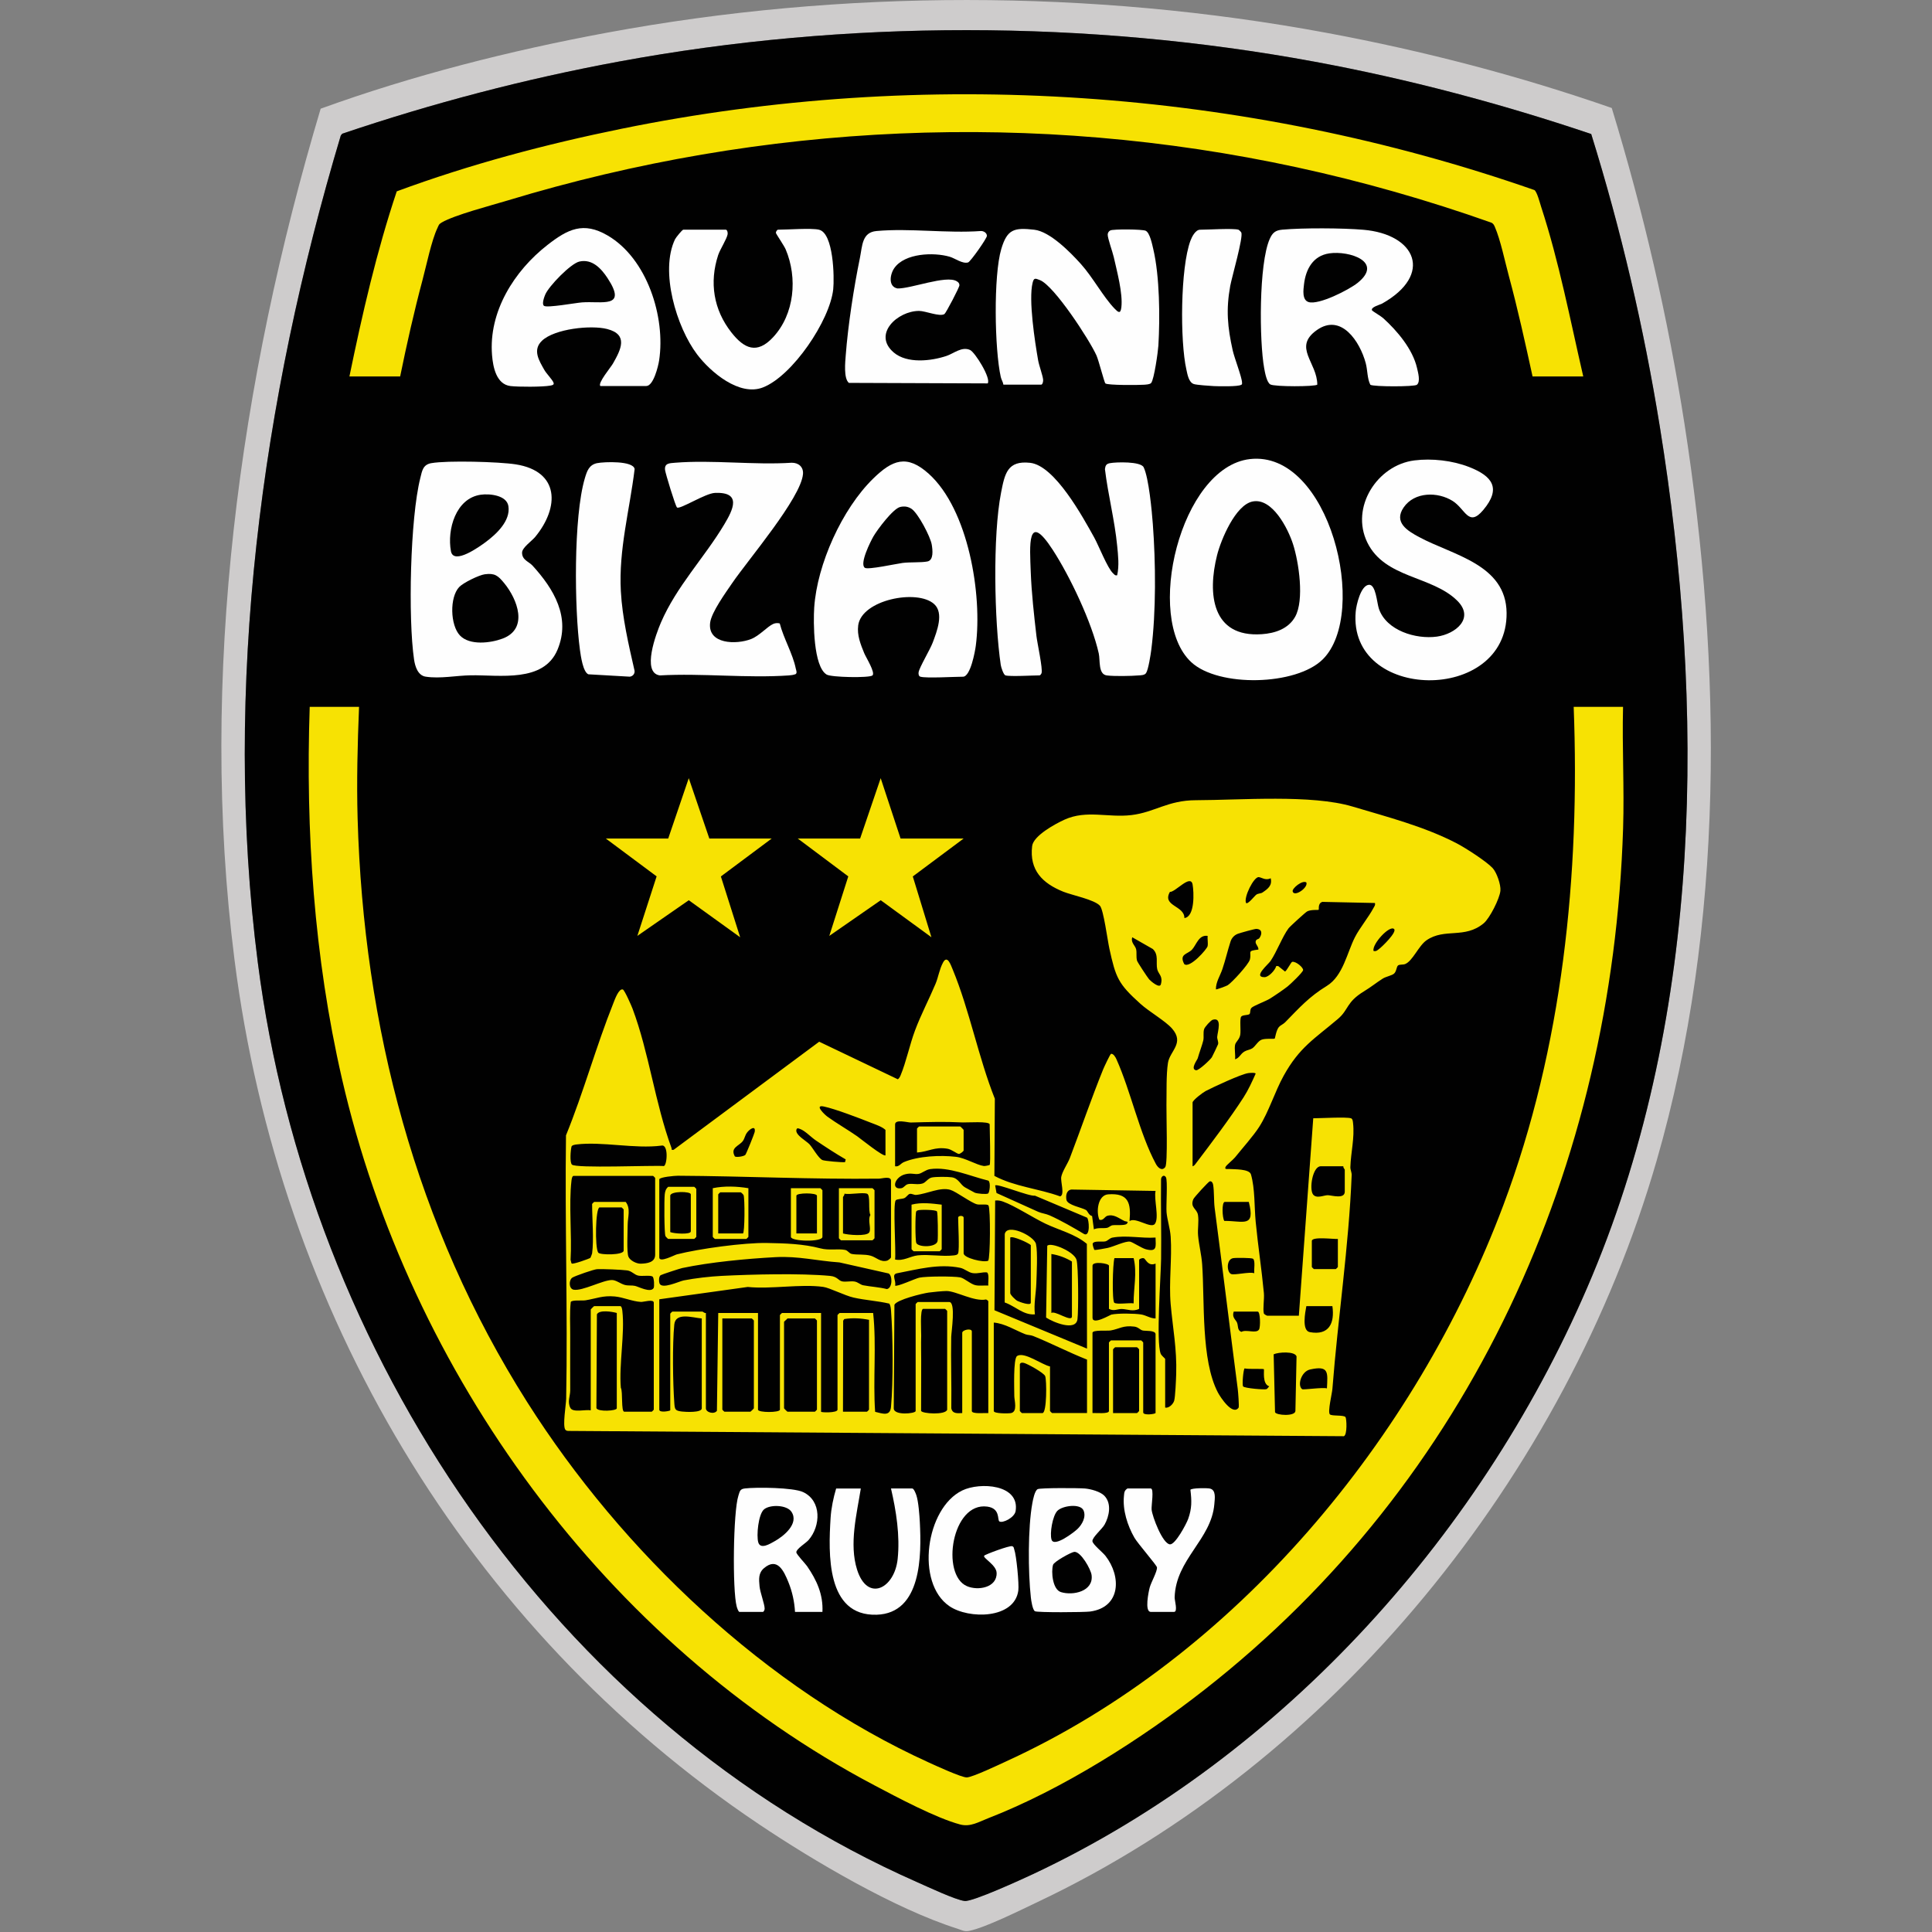 <svg width="256" height="256" viewBox="0 0 256 256" fill="none" xmlns="http://www.w3.org/2000/svg">
<rect x="0" y="0" width="256" height="256" fill="#808080" stroke="none"/>
<path d="M213.566 14.31C217.748 28.002 220.999 42.01 223.205 56.179C228.196 88.221 228.555 122.48 219.51 153.809C207.476 195.489 176.754 233.476 137.377 252.08C135.236 253.091 130.526 255.445 128.417 255.85C127.765 255.976 127.452 255.748 126.865 255.561C118.577 252.931 107.83 246.594 100.562 241.716C61.67 215.617 36.97 173.605 31.072 127.164C26.305 89.639 31.738 50.398 42.49 14.402C54.713 9.973 67.615 6.705 80.424 4.332C111.646 -1.452 144.613 -1.442 175.83 4.361C188.63 6.742 201.29 10.036 213.568 14.31H213.566ZM210.844 17.76C198.882 13.724 186.628 10.475 174.194 8.177C144.116 2.618 112.136 2.589 82.056 8.148C69.605 10.448 57.321 13.665 45.348 17.719L45.156 17.947C34.691 52.919 29.481 91.081 34.16 127.527C40.795 179.224 73.311 228.133 121.568 249.411C122.895 249.995 126.628 251.755 127.825 251.888C128.887 252.007 135.471 248.987 136.892 248.32C170.177 232.691 196.863 202.788 210.97 169.064C225.639 133.99 225.939 93.668 219.937 56.541C217.816 43.421 214.79 30.427 210.844 17.758V17.76Z" fill="#CECCCC"/>
<path d="M210.844 17.76C214.788 30.429 217.816 43.423 219.937 56.543C225.939 93.668 225.639 133.993 210.97 169.067C196.865 202.79 170.177 232.693 136.892 248.322C135.471 248.989 128.89 252.01 127.825 251.891C126.628 251.758 122.895 249.998 121.568 249.413C73.311 228.133 40.795 179.224 34.16 127.527C29.481 91.081 34.691 52.919 45.159 17.947L45.35 17.719C57.324 13.663 69.607 10.448 82.058 8.148C112.138 2.592 144.119 2.618 174.196 8.177C186.63 10.475 198.885 13.724 210.846 17.76H210.844Z" fill="#010101"/>
<path d="M133.227 89.489C132.965 89.409 132.65 88.41 132.606 88.112C131.75 82.279 131.527 71.011 132.645 65.287C133.139 62.759 133.479 60.994 136.497 61.326C139.767 61.687 143.464 68.485 144.975 71.198C145.585 72.296 146.744 75.28 147.481 75.959C147.661 76.124 147.738 76.293 148.032 76.225C148.315 74.931 148.158 73.629 148.032 72.322C147.699 68.912 146.819 65.559 146.41 62.16C146.475 61.675 146.582 61.467 147.069 61.372C147.881 61.217 151.159 61.12 151.542 61.92C152.223 63.338 152.625 67.704 152.754 69.416C153.139 74.511 153.198 81.04 152.55 86.107C152.468 86.749 152.162 88.737 151.859 89.186C151.658 89.484 151.171 89.474 150.856 89.498C149.859 89.583 147.612 89.622 146.662 89.498C145.496 89.348 145.799 87.51 145.59 86.575C144.681 82.495 141.789 76.39 139.498 72.863C136.065 67.571 136.453 72.376 136.579 75.782C136.684 78.572 137.013 81.513 137.336 84.291C137.445 85.229 138.194 88.626 138.012 89.19C137.981 89.29 137.833 89.491 137.767 89.491C136.849 89.491 133.835 89.675 133.227 89.491V89.489Z" fill="#FEFEFE"/>
<path d="M57.156 61.37C59.266 60.994 66.145 61.183 68.352 61.532C74.155 62.453 74.15 67.21 70.921 71.139C70.466 71.695 69.186 72.555 69.178 73.222C69.166 74.211 70.073 74.407 70.562 74.945C73.36 78.01 75.665 81.796 73.874 86.087C72.039 90.482 66.235 89.421 62.373 89.481C60.468 89.51 58.315 89.959 56.398 89.661C55.36 89.498 54.996 88.291 54.863 87.379C54.063 81.925 54.349 68.684 55.69 63.353C55.93 62.395 56.024 61.571 57.156 61.367V61.37ZM63.699 65.554C60.398 66.024 59.217 70.17 59.753 73.04C60.104 74.926 63.61 72.381 64.349 71.833C65.762 70.785 67.678 69.013 67.365 67.059C67.132 65.61 64.863 65.387 63.699 65.554ZM64.245 76.092C63.457 76.201 61.387 77.215 60.849 77.782C59.554 79.144 59.653 82.846 60.946 84.204C62.238 85.561 65.008 85.21 66.591 84.618C70.073 83.316 68.56 79.396 66.8 77.258C66.002 76.288 65.564 75.913 64.245 76.094V76.092Z" fill="#FEFEFE"/>
<path d="M165.612 60.831C176.15 59.607 181.481 81.256 175.261 87.379C171.721 90.865 161.457 91.084 157.855 87.748C151.566 81.93 156.417 61.898 165.612 60.831ZM165.966 66.453C163.697 66.919 161.782 71.522 161.268 73.566C159.985 78.662 160.555 84.492 167.193 84.034C168.953 83.913 170.713 83.326 171.61 81.731C172.853 79.522 172.102 74.485 171.328 72.09C170.672 70.056 168.589 65.915 165.964 66.453H165.966Z" fill="#FEFEFE"/>
<path d="M121.964 89.67C121.728 89.6 121.685 89.316 121.721 89.076C121.821 88.429 123.246 86.073 123.598 85.125C124.136 83.673 125.108 81.244 123.779 80.041C121.537 78.012 114.16 79.474 113.716 82.87C113.544 84.187 114.039 85.389 114.524 86.575C114.73 87.079 116.051 89.183 115.593 89.508C115.11 89.847 110.153 89.755 109.535 89.384C107.765 88.32 107.76 82.39 107.888 80.497C108.274 74.764 111.583 67.438 115.699 63.416C118.247 60.926 120.162 60.17 123.059 62.773C128.337 67.518 130.179 78.832 129.299 85.556C129.2 86.32 128.596 89.668 127.598 89.668C126.468 89.668 122.73 89.893 121.966 89.668L121.964 89.67ZM119.278 67.178C118.337 67.391 116.252 70.177 115.731 71.081C115.355 71.736 113.855 74.713 114.594 75.236C115.008 75.53 118.776 74.698 119.605 74.591C120.577 74.468 121.99 74.562 122.868 74.402C123.745 74.242 123.576 72.88 123.464 72.179C123.297 71.132 121.646 67.986 120.776 67.418C120.303 67.11 119.83 67.052 119.278 67.176V67.178Z" fill="#FEFEFE"/>
<path d="M187.406 61.008C189.731 60.713 192.451 61.021 194.63 61.867C197.755 63.079 198.967 64.701 196.529 67.59C194.577 69.903 194.182 67.445 192.48 66.378C190.502 65.137 187.43 65.149 185.995 67.231C184.618 69.231 186.533 70.354 188.051 71.171C192.526 73.576 199.573 74.781 199.632 81.219C199.745 93.299 178.567 92.982 179.639 81.042C179.716 80.165 180.301 77.602 181.37 77.489C182.32 77.387 182.439 79.886 182.718 80.684C183.716 83.556 187.605 84.737 190.398 84.354C192.861 84.015 195.452 81.918 193.081 79.583C189.714 76.264 183.503 76.657 181.173 71.871C178.909 67.224 182.48 61.634 187.404 61.008H187.406Z" fill="#FEFEFE"/>
<path d="M103.321 82.609C103.811 84.548 105.055 86.645 105.442 88.575C105.488 88.802 105.665 89.166 105.421 89.326C105.132 89.433 104.841 89.476 104.533 89.496C98.999 89.884 93.023 89.181 87.44 89.496C84.97 89.168 86.967 83.913 87.566 82.516C89.639 77.69 93.338 73.891 95.971 69.484C97.135 67.537 98.33 65.159 94.725 65.314C93.45 65.367 90.094 67.535 89.709 67.244C89.501 67.086 88.172 62.715 88.124 62.272C88.024 61.377 88.696 61.377 89.442 61.316C94.4 60.914 99.884 61.639 104.899 61.316C105.818 61.304 106.48 61.881 106.4 62.817C106.126 66.002 99.115 74.189 97.023 77.258C96.187 78.485 94.272 81.118 94.097 82.511C93.741 85.384 97.581 85.442 99.53 84.674C100.633 84.238 101.665 83.033 102.441 82.681C102.718 82.555 103.03 82.526 103.324 82.611L103.321 82.609Z" fill="#FEFEFE"/>
<path d="M132.955 50.97C132.902 50.601 132.693 50.33 132.608 49.954C131.784 46.296 131.624 36.499 132.679 32.979C133.459 30.373 134.364 30.136 137.042 30.439C139.132 30.676 141.84 33.442 143.222 34.979C144.807 36.744 146.184 39.331 147.675 40.88C148.155 41.377 148.478 41.658 148.587 40.713C148.798 38.861 148 35.947 147.581 34.07C147.428 33.384 146.752 31.537 146.776 31.064C146.788 30.839 146.926 30.625 147.127 30.531C147.525 30.342 151.355 30.366 151.806 30.575C152.361 30.829 152.669 32.383 152.817 33.016C153.665 36.611 153.714 42.082 153.491 45.801C153.442 46.594 152.928 50.279 152.533 50.747C152.371 50.938 151.845 50.96 151.585 50.979C150.863 51.033 146.788 51.062 146.473 50.807C146.32 50.686 145.598 47.789 145.285 47.091C144.368 45.05 139.707 37.889 137.811 37.122C137.142 36.853 136.992 36.805 136.824 37.479C136.269 39.724 137.127 45.273 137.556 47.733C137.687 48.485 138.194 49.799 138.223 50.354C138.235 50.565 138.141 50.97 137.954 50.97H132.958H132.955Z" fill="#FEFEFE"/>
<path d="M181.821 41.154C181.872 41.227 183.004 41.908 183.275 42.153C185.13 43.83 187.185 46.255 187.76 48.752C187.893 49.331 188.255 50.579 187.741 50.987C187.396 51.258 182.007 51.256 181.578 50.984C181.149 50.143 181.227 49.089 180.962 48.102C180.204 45.278 177.721 41.459 174.495 43.733C171.268 46.007 174.538 48.012 174.548 50.965C174.279 51.246 168.873 51.261 168.32 50.936C167.855 50.662 167.622 49.404 167.518 48.831C166.851 45.198 166.793 34.943 168.242 31.668C168.613 30.829 169.004 30.514 169.913 30.431C172.657 30.184 177.876 30.211 180.635 30.444C187.636 31.033 189.949 36.386 183.149 40.221C182.882 40.371 181.513 40.715 181.821 41.159V41.154ZM176.145 33.573C173.985 33.886 173.025 35.658 172.788 37.666C172.701 38.395 172.507 39.767 173.411 40.029C174.776 40.427 178.744 38.4 179.881 37.491C183.394 34.681 178.778 33.19 176.145 33.571V33.573Z" fill="#FEFEFE"/>
<path d="M79.547 51.151C79.171 50.769 80.928 48.679 81.212 48.184C82.296 46.291 83.275 44.332 80.466 43.6C78.327 43.042 73.484 43.559 71.818 45.147C70.538 46.366 71.413 47.76 72.133 49.026C72.424 49.537 73.202 50.306 73.35 50.718C73.462 51.03 73.081 51.062 72.87 51.101C71.896 51.28 68.667 51.278 67.644 51.154C65.765 50.928 65.326 48.638 65.198 47.059C64.727 41.278 68.15 35.876 72.56 32.444C75.234 30.361 77.299 29.328 80.509 31.2C85.743 34.25 88.213 42.01 87.336 47.767C87.219 48.524 86.589 51.149 85.632 51.149H79.547V51.151ZM76.771 34.657C75.617 34.921 72.72 37.913 72.247 39.033C72.114 39.35 71.755 40.313 72.092 40.531C72.528 40.815 76.255 40.138 77.098 40.07C79.714 39.864 83.19 40.946 80.499 36.846C79.658 35.566 78.456 34.272 76.771 34.657Z" fill="#FEFEFE"/>
<path d="M108.521 30.439C110.458 30.88 110.567 36.781 110.407 38.32C109.976 42.446 105.004 49.825 101.081 51.341C97.966 52.543 94.153 49.312 92.368 46.958C89.644 43.36 87.413 35.952 89.445 31.707C89.556 31.476 90.395 30.436 90.538 30.436H96.17C96.356 30.436 96.448 30.8 96.415 31.03C96.32 31.646 95.411 33.045 95.164 33.791C93.969 37.425 94.553 41.05 96.912 44.048C98.618 46.221 100.31 46.97 102.432 44.693C105.287 41.632 105.702 36.81 104.104 33.038C103.903 32.562 102.839 31.013 102.815 30.87C102.785 30.684 103.001 30.436 103.072 30.436C104.385 30.436 107.464 30.196 108.521 30.436V30.439Z" fill="#FEFEFE"/>
<path d="M112.48 50.732C111.767 50.153 111.998 47.947 112.065 47.064C112.364 43.125 113.137 38.099 113.935 34.216C114.274 32.565 114.201 30.785 116.143 30.611C120.531 30.213 125.513 30.936 129.966 30.611C130.337 30.596 130.764 30.851 130.771 31.251C130.776 31.583 128.589 34.679 128.284 34.771C127.537 34.996 126.553 34.225 125.833 34.017C123.719 33.401 119.896 33.537 118.504 35.518C117.92 36.349 117.665 37.978 118.919 38.221C120.672 38.276 125.377 36.419 126.766 37.263C126.982 37.394 127.118 37.52 127.13 37.789C127.142 38.058 125.329 41.503 125.144 41.614C124.504 42.005 122.638 41.198 121.782 41.198C118.931 41.198 115.588 44.279 118.419 46.701C120.179 48.206 123.35 47.855 125.421 47.161C126.388 46.836 127.464 45.867 128.55 46.381C129.193 46.684 131.35 50.126 130.875 50.802L112.478 50.734L112.48 50.732Z" fill="#FEFEFE"/>
<path d="M79.135 61.367C80.027 61.185 83.922 61.03 84.092 62.153C83.435 67.571 81.966 72.805 82.264 78.32C82.458 81.869 83.297 85.425 84.082 88.875C84.129 89.292 83.85 89.607 83.447 89.663L77.959 89.348C77.244 89.042 76.953 86.897 76.844 86.102C76.109 80.681 75.976 68.485 77.498 63.362C77.777 62.427 78.044 61.586 79.135 61.365V61.367Z" fill="#FEFEFE"/>
<path d="M164.109 30.439C164.165 30.453 164.441 30.73 164.478 30.807C164.764 31.421 163.227 36.718 163.013 37.881C162.439 41.03 162.65 43.348 163.348 46.463C163.569 47.445 164.584 50.056 164.575 50.703C164.575 50.831 164.616 50.958 164.458 50.989C164.082 51.248 161.472 51.19 160.832 51.159C160.289 51.132 158.577 51.013 158.194 50.89C157.505 50.667 157.345 49.602 157.202 48.972C156.349 45.207 156.4 35.481 157.743 31.886C157.932 31.384 158.4 30.439 159.021 30.439C160.087 30.439 163.36 30.226 164.107 30.439H164.109Z" fill="#FEFEFE"/>
<path d="M146.335 198.201C147.324 199.217 146.989 200.902 146.364 202.015C146.022 202.623 144.703 203.719 144.752 204.218C144.793 204.642 146.104 205.682 146.473 206.15C148.63 208.909 148.495 212.992 144.444 213.537C143.67 213.641 137.445 213.682 137.132 213.496C136.819 213.309 136.638 212.08 136.594 211.673C136.223 208.337 136.192 202.432 136.795 199.161C136.88 198.703 137.103 197.515 137.498 197.319C137.872 197.135 142.987 197.164 143.765 197.234C144.543 197.304 145.794 197.639 146.342 198.201H146.335ZM140.099 200.201C139.472 200.853 139.069 203.2 139.338 204.019C139.68 205.064 142.327 203.025 142.771 202.599C143.392 202 143.944 201.009 143.576 200.143C143.166 199.181 140.776 199.498 140.099 200.201ZM142.339 205.632C141.947 205.665 139.658 206.921 139.532 207.355C139.263 208.276 139.472 210.616 140.575 210.96C142.187 211.464 144.919 210.861 144.642 208.708C144.541 207.925 143.205 205.554 142.339 205.629V205.632Z" fill="#FEFEFE"/>
<path d="M108.977 213.585H105.343C105.268 212.235 104.975 210.897 104.468 209.646C103.867 208.165 103.006 206.303 101.256 207.77C100.468 208.429 100.558 209.256 100.645 210.204C100.72 211.016 101.329 212.57 101.319 213.173C101.316 213.348 101.183 213.588 101.076 213.588H97.988C97.838 213.588 97.663 213.045 97.615 212.87C97.033 210.72 97.147 200.313 97.842 198.182C98.031 197.602 98.039 197.304 98.703 197.227C100.225 197.045 105.118 197.098 106.415 197.709C108.892 198.875 108.752 202.194 107.154 204.046C106.778 204.485 105.515 205.219 105.518 205.685C105.518 205.956 106.696 207.166 106.948 207.532C108.216 209.377 109.091 211.275 108.977 213.588V213.585ZM101.222 200.015C100.482 200.669 100.211 203.481 100.475 204.373C100.773 205.372 102.085 204.528 102.621 204.233C103.847 203.556 105.901 201.888 104.88 200.33C104.259 199.379 101.993 199.331 101.219 200.017L101.222 200.015Z" fill="#FEFEFE"/>
<path d="M114.063 197.232C113.522 200.633 112.495 204.601 113.569 207.993C114.943 212.335 118.533 210.507 118.945 206.567C119.268 203.486 118.754 200.221 118.061 197.232H120.875C121.096 197.232 121.353 197.913 121.425 198.136C121.699 198.962 121.833 200.754 121.881 201.678C122.112 206.053 122.133 213.775 116.16 213.959C109.457 214.165 109.765 205.838 110.058 201.135C110.138 199.847 110.427 198.468 110.793 197.236H114.063V197.232Z" fill="#FEFEFE"/>
<path d="M132.417 201.59C132.133 201.387 132.572 199.869 130.817 199.632C126.126 198.999 124.638 208.635 128.107 210.167C129.583 210.819 132.129 210.371 132.058 208.412C132.019 207.35 130.189 206.441 130.41 206.138C130.533 205.968 133.775 204.766 134.109 204.878C134.371 204.965 134.327 205.142 134.398 205.328C134.681 206.099 135.047 209.93 134.933 210.754C134.419 214.545 128.364 214.567 125.806 212.829C121.275 209.753 122.674 199.842 127.496 197.498C129.845 196.356 135.144 196.669 134.575 200.221C134.434 201.105 132.822 201.881 132.415 201.59H132.417Z" fill="#FEFEFE"/>
<path d="M149.394 197.232H152.482C152.948 197.232 152.543 199.518 152.594 200.029C152.686 200.96 154.048 204.558 155.023 204.635C155.733 204.693 157.2 201.93 157.435 201.275C157.939 199.869 157.913 198.878 157.736 197.404C157.918 197.156 159.901 197.161 160.288 197.236C161.173 197.404 160.965 198.572 160.907 199.297C160.521 204.01 155.782 206.601 155.646 211.675C155.636 212.046 156.095 213.583 155.571 213.583H152.482C151.632 213.583 152.196 210.897 152.342 210.352C152.528 209.651 153.36 208.221 153.304 207.68C153.275 207.404 150.754 204.516 150.318 203.755C149.394 202.141 148.739 200.095 148.928 198.218C148.975 197.762 148.967 197.515 149.394 197.229V197.232Z" fill="#FEFEFE"/>
<path d="M47.576 93.668C47.377 98.572 47.246 103.561 47.387 108.482C48.175 136.015 55.091 162.499 69.845 185.77C82.458 205.665 101.501 223.741 123.079 233.544C123.939 233.935 127.442 235.549 128.112 235.518C128.899 235.479 132.301 233.859 133.258 233.421C163.67 219.532 187.593 190.655 199.212 159.665C207.052 138.756 209.375 115.898 208.521 93.665H215.062C214.928 99.018 215.239 104.402 215.069 109.753C213.656 154.47 194.95 196.25 159.559 223.932C151.292 230.4 140.749 237.118 130.95 240.921C129.675 241.416 128.579 242.114 127.224 241.753C124.034 240.904 118.907 238.17 115.876 236.57C80.293 217.801 54.276 181.971 45.304 142.904C41.61 126.815 40.487 110.155 41.038 93.663H47.578L47.576 93.668Z" fill="#F7E203"/>
<path d="M209.794 49.879H203.072C202.097 45.433 201.12 40.972 199.932 36.577C199.425 34.701 198.815 31.755 198.078 30.073C197.961 29.806 197.867 29.602 197.571 29.488C189.166 26.514 180.553 24.056 171.828 22.167C137.113 14.655 101.171 16.271 67.234 26.572C65.098 27.219 60.235 28.48 58.521 29.486C58.124 29.721 58.143 29.84 57.968 30.204C57.183 31.828 56.485 35.234 55.981 37.12C54.856 41.336 53.898 45.602 53.023 49.879H46.301C48.002 41.619 49.896 33.343 52.572 25.355C62.211 21.789 72.313 19.105 82.415 17.05C122.478 8.892 164.793 11.729 203.324 25.186C203.68 25.454 204.032 26.858 204.206 27.392C206.599 34.72 208.058 42.376 209.789 49.879H209.794Z" fill="#F7E203"/>
<path d="M102.255 111.11L95.52 116.133L98.075 124.192L91.268 119.285L84.453 124.01L87.006 116.124L80.274 111.11H88.541L91.265 103.113L93.99 111.11H102.255Z" fill="#F7E203"/>
<path d="M119.331 111.11H127.687L120.95 116.133L123.418 124.189L116.701 119.285L109.886 124.01L112.402 116.126L105.707 111.11H113.971L116.696 103.113L119.331 111.11Z" fill="#F7E203"/>
<path d="M179.004 148.175C179.241 148.247 179.261 148.589 179.285 148.802C179.515 150.764 178.987 152.718 178.931 154.645C178.921 155.006 179.118 155.343 179.103 155.709C178.725 165.2 177.28 174.611 176.548 184.058C176.499 184.669 175.908 187.05 176.208 187.404C176.434 187.668 178.07 187.464 178.288 187.775C178.434 187.983 178.541 190.121 178.07 190.305L75.28 189.605C75.137 189.593 74.994 189.561 74.904 189.435C74.528 188.897 75.006 186.121 75.021 185.336C75.234 173.787 74.839 162.053 74.996 150.441C77.336 144.705 78.984 138.645 81.275 132.919C81.452 132.475 81.99 130.943 82.531 131.113C82.756 131.183 83.67 133.265 83.813 133.646C86.002 139.491 86.793 146.167 88.975 152.107C89.047 152.303 88.885 152.415 89.263 152.354L108.548 138.032L118.967 143.011C119.164 142.873 119.253 142.676 119.343 142.463C120.078 140.691 120.538 138.429 121.241 136.55C122.029 134.439 123.093 132.434 123.961 130.368C124.342 129.464 124.458 128.473 124.953 127.547C125.52 126.485 125.976 127.828 126.238 128.461C128.461 133.828 129.651 140.141 131.821 145.588L131.762 155.811C134.461 157.251 137.605 157.481 140.473 158.528C141.122 158.337 140.509 156.56 140.621 155.949C140.756 155.207 141.476 154.189 141.76 153.447C143.248 149.544 144.613 145.544 146.175 141.692C146.291 141.404 147.103 139.67 147.215 139.641C147.518 139.568 147.84 140.119 147.939 140.366C149.84 144.611 150.992 150.196 153.159 154.225C153.418 154.708 153.959 155.234 154.402 154.645C154.759 154.172 154.536 147.661 154.56 146.448C154.594 144.812 154.514 142.412 154.761 140.834C155.008 139.256 157.001 138.216 155.295 136.281C154.398 135.265 152.296 134.075 151.115 133.011C148.15 130.344 147.847 129.554 146.996 125.685C146.761 124.616 146.228 120.565 145.753 120.024C145.033 119.205 142.036 118.618 140.897 118.158C138.121 117.038 136.383 115.299 136.764 112.109C136.928 110.732 139.847 109.152 141.069 108.601C143.988 107.287 146.819 108.373 149.918 108.002C153.016 107.632 154.722 106.041 158.468 106.032C164.451 106.017 173.775 105.244 179.239 106.878C183.838 108.252 188.773 109.525 193.062 111.767C194.194 112.359 196.972 114.143 197.789 115.033C198.327 115.619 198.887 117.236 198.812 118.027C198.713 119.074 197.394 121.68 196.592 122.347C194.061 124.446 191.433 122.931 189.025 124.589C187.971 125.316 187.181 127.353 186.184 127.743C185.908 127.852 185.484 127.77 185.265 127.915C185.028 128.073 185.062 128.703 184.722 129.006C184.427 129.27 183.653 129.394 183.212 129.675C182.352 130.223 181.719 130.754 180.722 131.365C178.361 132.805 178.737 133.777 177.285 135.011C174.16 137.668 172.199 138.742 170.095 142.536C168.921 144.652 168.141 147.287 166.863 149.295C166.095 150.502 164.611 152.155 163.653 153.353C163.384 153.687 162.49 154.385 162.388 154.63C162.233 155.001 162.64 154.887 162.839 154.899C163.518 154.948 165.539 154.863 165.758 155.612C166.301 157.491 166.196 159.913 166.385 161.893C166.688 165.045 167.178 168.218 167.472 171.345C167.544 172.121 167.314 173.399 167.467 174.036C167.493 174.145 167.867 174.342 167.927 174.342H172.104L174.012 148.177C174.994 148.177 178.368 147.978 179.008 148.177L179.004 148.175ZM168.376 116.378C167.675 116.703 167.207 116.272 166.8 116.223C166.141 116.145 164.761 118.931 165.108 119.646C165.331 119.898 166.257 118.693 166.463 118.55C166.722 118.368 167.074 118.402 167.273 118.269C168.002 117.779 168.599 117.341 168.376 116.376V116.378ZM156.936 121.648C158.352 121.479 158.206 118.189 158.024 117.198C157.762 115.777 155.741 118.233 155.018 118.184C153.944 120.087 156.958 119.973 156.938 121.648H156.936ZM173.098 116.926C172.565 116.577 171.2 117.714 171.282 118.104C171.459 118.933 173.384 117.615 173.098 116.926ZM182.182 119.651L175.224 119.503C174.587 119.692 174.8 120.475 174.727 120.55C174.674 120.606 173.736 120.497 173.212 120.764C172.984 120.88 170.936 122.747 170.737 123.011C169.935 124.082 169.159 126.158 168.349 127.345C168.041 127.796 165.985 129.493 167.559 129.479C168.116 129.474 168.965 128.555 169.105 128.01H169.37L170.276 128.735C170.541 128.575 171.069 127.484 171.222 127.452C171.712 127.345 172.747 128.235 172.664 128.562C172.582 128.89 170.994 130.405 170.623 130.701C170.085 131.13 168.858 131.964 168.255 132.337C167.76 132.645 166.058 133.285 165.828 133.544C165.576 133.828 165.736 134.25 165.544 134.385C165.321 134.543 164.638 134.463 164.458 134.718C164.242 135.021 164.444 136.545 164.335 137.137C164.218 137.772 163.733 138.039 163.653 138.456C163.547 139.016 163.719 139.767 163.653 140.361C164.245 140.192 164.337 139.661 164.895 139.331C165.241 139.125 165.624 139.108 165.93 138.912C166.325 138.659 166.674 137.964 167.152 137.772C167.673 137.561 168.807 137.702 168.904 137.617C168.965 137.564 169.091 136.524 169.462 136.085C169.656 135.857 170.041 135.712 170.288 135.459C172.245 133.457 173.457 132.085 175.818 130.633C177.964 129.312 178.495 126.218 179.539 124.179C180.175 122.938 181.343 121.542 182.007 120.288C182.121 120.073 182.262 119.944 182.184 119.651H182.182ZM166.865 124.32C167.258 123.767 167.28 123.115 166.47 123.084C166.255 123.074 164.308 123.622 164.015 123.733C163.542 123.913 163.202 124.288 163.05 124.766C162.664 125.959 162.376 127.222 161.973 128.412C161.675 129.297 161.093 130.141 161.115 131.093C161.171 131.154 162.514 130.647 162.664 130.555C163.229 130.211 165.457 127.779 165.615 127.147C165.876 126.087 165.156 126.017 166.744 125.823C166.79 125.459 166.366 125.137 166.376 124.817C166.388 124.424 166.768 124.458 166.868 124.318L166.865 124.32ZM184.725 123.103C184.15 122.533 181.762 125.108 182.002 126.007C182.368 126.087 182.487 125.927 182.737 125.743C183.115 125.464 185.139 123.51 184.725 123.101V123.103ZM160.019 124.01C158.827 123.83 158.526 125.219 157.939 125.838C157.353 126.456 156.204 126.393 156.919 127.748C157.646 128.371 159.944 125.748 160.015 125.37C160.092 124.955 159.978 124.444 160.017 124.01H160.019ZM152.267 129.77C152.475 130.002 153.651 131.021 153.818 130.434C154.136 129.319 153.488 129.086 153.338 128.424C153.139 127.552 153.571 126.504 152.747 125.745L150.032 124.194C149.794 124.892 150.429 125.287 150.541 125.775C150.652 126.262 150.521 126.752 150.662 127.29C150.715 127.496 152.078 129.559 152.269 129.772L152.267 129.77ZM160.693 135.122C160.434 135.195 159.644 136.073 159.556 136.354C159.396 136.865 159.549 137.379 159.44 137.872C159.331 138.364 158.899 139.522 158.705 140.225C158.645 140.446 157.69 141.656 158.482 141.816C158.819 141.884 160.381 140.412 160.575 140.095C160.652 139.966 161.375 138.463 161.399 138.371C161.488 138.036 161.258 137.712 161.287 137.372C161.345 136.691 161.99 134.752 160.693 135.122ZM158.022 146.085V154.533C158.213 154.509 158.354 154.303 158.463 154.158C160.456 151.532 163.028 148.128 164.783 145.399C165.413 144.417 165.903 143.336 166.378 142.272C166.378 142.097 165.571 142.167 165.392 142.194C164.417 142.339 160.812 144.024 159.767 144.562C159.394 144.754 158.078 145.748 158.019 146.085H158.022ZM117.331 153.081V149.719C116.861 149.278 116.027 149.016 115.382 148.761C113.83 148.15 110.693 146.943 109.168 146.618C107.816 146.33 109.314 147.731 109.639 147.966C110.832 148.829 112.371 149.716 113.583 150.562C113.966 150.832 117.093 153.35 117.333 153.081H117.331ZM131.137 154.354C131.285 154.131 131.137 149.738 131.137 148.994C131.137 148.536 128.112 148.754 127.588 148.73C125.064 148.606 123.181 148.674 120.693 148.739C120.284 148.749 118.604 148.252 118.604 148.994V154.536C119.137 154.638 119.326 154.167 119.775 153.981C121.695 153.178 124.611 153.042 126.669 153.285C127.91 153.43 129.382 154.366 130.366 154.504C130.519 154.526 131.118 154.39 131.139 154.356L131.137 154.354ZM98.756 153.033C98.875 152.921 99.956 150.23 99.998 150C100.17 149.042 99.338 149.598 98.982 150.08C98.71 150.448 98.674 150.848 98.441 151.176C97.949 151.864 96.713 152.041 97.374 153.236C97.595 153.377 98.538 153.236 98.754 153.033H98.756ZM112.063 153.629C110.72 152.856 109.404 151.988 108.116 151.122C107.476 150.693 106.664 149.818 106.007 149.593C105.804 149.522 105.593 149.394 105.522 149.721C105.377 150.398 106.863 151.195 107.256 151.619C107.699 152.099 108.451 153.479 108.977 153.714C109.263 153.84 111.583 154.041 111.971 153.99L112.061 153.629H112.063ZM75.777 154.308C76.23 154.841 86.492 154.39 87.969 154.509C88.405 154.366 88.606 151.564 87.639 151.801C84.121 152.257 79.765 151.227 76.381 151.648C76.209 151.67 75.777 151.728 75.726 151.937C75.612 152.412 75.472 153.954 75.775 154.308H75.777ZM178.005 154.536H175.008C173.913 154.536 173.45 157.593 173.993 158.279C174.458 158.868 175.425 158.366 175.937 158.371C176.448 158.376 178.189 158.938 178.189 157.898V154.992C178.189 154.931 177.949 154.715 178.007 154.538L178.005 154.536ZM130.931 158.143C131.113 158.029 131.312 156.672 130.96 156.439C128.56 155.859 125.731 154.558 123.251 154.914C122.623 155.004 122.175 155.474 121.704 155.549C121.166 155.636 120.747 155.389 119.937 155.598C118.528 155.959 118.036 157.673 119.416 157.447C119.806 157.384 119.925 156.979 120.335 156.899C120.926 156.785 121.61 157.021 122.25 156.817C122.681 156.679 122.948 156.143 123.457 156.027C123.966 155.91 125.612 155.918 126.133 156C127.028 156.143 127.268 157.004 127.881 157.338C128.09 157.452 129.108 158.017 129.181 158.044C129.498 158.167 130.715 158.279 130.931 158.143ZM78.458 166.073C78.703 164.301 78.458 161.442 78.458 159.532C78.458 159.513 78.71 159.261 78.73 159.261H82.907C83.602 160.126 83.173 161.331 83.171 162.252C83.168 163.173 83.021 165.922 83.273 166.526C83.484 167.03 84.339 167.457 84.894 167.445C85.758 167.425 86.812 167.278 86.812 166.257V156.082C86.812 156.063 86.56 155.811 86.541 155.811H76.005C75.806 155.811 75.746 156.255 75.724 156.439C75.353 159.6 75.794 163.692 75.602 166.945C75.661 167.064 75.685 167.379 75.753 167.425C75.944 167.556 78.126 166.771 78.233 166.669C78.254 166.647 78.453 166.138 78.461 166.08L78.458 166.073ZM87.36 156.262V166.618C87.36 167.372 89.382 166.288 89.68 166.213C92.645 165.459 98.604 164.645 101.629 164.701C104.075 164.747 106.432 164.812 108.722 165.418C109.835 165.714 111.033 165.435 111.973 165.619C112.378 165.699 112.487 166.085 112.885 166.16C113.61 166.296 114.56 166.16 115.379 166.39C116.126 166.601 116.684 167.302 117.568 167.035C117.702 166.994 118.063 166.686 118.063 166.616V156.441C118.063 155.792 116.819 156.175 116.526 156.177C107.668 156.288 98.679 155.838 89.818 155.792C89.389 155.792 87.457 155.964 87.362 156.259L87.36 156.262ZM154.39 186.514C154.892 186.621 155.447 186.048 155.581 185.615C155.733 185.118 155.83 182.783 155.852 182.07C155.956 178.727 155.396 175.976 155.118 172.793C154.87 169.942 155.309 166.764 155.122 163.884C155.052 162.798 154.655 161.619 154.572 160.618C154.502 159.77 154.744 156.385 154.485 155.981C154.225 155.576 153.857 155.903 153.845 156.259C153.799 159.772 153.901 163.29 153.852 166.805C153.821 169.096 153.166 177.813 153.801 179.379C153.901 179.627 154.39 180.017 154.39 180.061V186.512V186.514ZM160.296 156.533C160.138 156.57 158.23 158.635 158.121 158.902C157.661 160.029 158.601 160.138 158.739 160.994C158.878 161.85 158.674 162.844 158.752 163.707C158.865 164.97 159.202 166.257 159.292 167.527C159.641 172.434 159.122 180.216 161.379 184.516C161.704 185.137 163.336 187.627 164.121 186.524C164.213 186.393 164.056 184.424 164.01 184.068C162.977 176.131 161.995 168.034 160.948 160.058C160.827 159.13 160.897 157.872 160.747 156.989C160.705 156.749 160.57 156.475 160.296 156.536V156.533ZM131.864 157.079L132.044 158.08L137.554 160.565C138.019 160.776 138.567 160.817 139.074 161.042C140.657 161.75 142.184 162.645 143.675 163.53C144.499 163.879 144.31 161.571 144.039 161.345L137.142 158.434C136.356 158.555 132.155 156.79 131.867 157.079H131.864ZM126.96 166.073C127.149 165.462 126.96 162.286 126.96 161.348C126.96 161.035 127.687 161.035 127.687 161.348V166.073C127.687 166.691 130.349 167.341 130.938 167.052C131.222 166.81 131.263 160.133 130.977 159.728C130.812 159.496 129.84 159.68 129.455 159.578C128.645 159.367 126.698 157.888 125.922 157.661C124.565 157.263 122.873 158.189 121.399 158.332C121.113 158.359 120.81 158.133 120.545 158.196C120.315 158.25 120.102 158.64 119.828 158.759C119.491 158.904 118.841 158.844 118.681 159.064C118.303 159.588 118.739 165.779 118.601 166.89C119.704 167.139 120.604 166.453 121.598 166.342C123.076 166.179 124.87 166.524 126.33 166.352C126.543 166.327 126.882 166.305 126.955 166.07L126.96 166.073ZM153.12 157.804L141.959 157.619C141.302 157.719 141.205 158.424 141.309 158.984C141.442 159.695 143.367 160.002 143.91 160.337C144.116 160.463 144.267 161.045 144.708 161.13L144.945 162.892C145.51 162.64 146.124 162.793 146.662 162.701C146.938 162.655 147.13 162.402 147.406 162.354C147.808 162.284 149.055 162.424 149.304 162.162C149.636 161.811 149.159 161.864 149.028 161.804C148.267 161.455 147.602 160.829 146.705 161.11C146.373 161.215 146.187 161.784 145.673 161.619C145.217 160.567 145.467 158.354 146.844 158.255C149.53 158.061 149.888 159.392 149.668 161.801C150.461 161.21 152.516 162.868 153.03 162.167C153.634 161.343 152.865 158.878 153.12 157.804ZM144.034 178.698L144.015 164.819C142.434 163.491 140.347 163.013 138.521 162.141C136.89 161.36 134.424 159.753 132.907 159.217C132.553 159.091 132.242 159.033 131.864 159.076L131.772 173.615L144.034 178.698ZM165.472 159.258H162.293C161.864 159.258 161.954 161.399 162.228 161.777C164.747 161.758 166.364 162.742 165.472 159.258ZM79.457 159.985C78.899 159.985 78.805 165.367 79.273 165.985C79.518 166.31 82.638 166.332 82.638 165.709V160.259C82.638 160.24 82.385 159.988 82.366 159.988H79.459L79.457 159.985ZM153.118 163.983C151.227 164.112 149.268 163.639 147.401 163.99C147.023 164.061 146.802 164.412 146.451 164.492C146.019 164.589 144.885 164.354 144.781 164.817C144.761 164.904 144.945 165.619 145.045 165.629C145.244 165.646 146.463 165.421 146.766 165.358C147.576 165.185 149.118 164.419 149.745 164.526C150.068 164.582 151.295 165.394 151.835 165.535C153.328 165.92 153.154 165.215 153.115 163.983H153.118ZM177.278 164.165C176.715 164.213 173.825 163.813 173.825 164.436V167.888C173.825 167.908 174.078 168.16 174.097 168.16H177.004C177.023 168.16 177.275 167.908 177.275 167.888V164.165H177.278ZM102.761 166.579C98.945 166.783 94.078 167.241 90.398 168.022C90.092 168.087 87.656 168.882 87.534 168.972C87.287 169.156 87.29 169.767 87.382 170.041C87.67 170.899 89.988 169.782 90.584 169.663C92.068 169.367 94.102 169.137 95.615 169.062C99.641 168.858 106.058 168.696 109.981 169.062C110.992 169.156 111.072 169.692 111.61 169.794C112.104 169.886 112.705 169.726 113.229 169.808C113.682 169.879 113.993 170.228 114.371 170.303C115.362 170.497 116.504 170.55 117.518 170.81C118.272 170.679 118.272 169.018 117.748 168.742L111.222 167.275C108.238 167.074 105.806 166.417 102.759 166.579H102.761ZM150.211 166.708H147.668C147.433 167.474 147.333 172.398 147.656 172.625C148.029 172.885 149.648 172.601 150.211 172.705C150.194 170.715 150.693 168.672 150.211 166.708ZM153.118 167.435C152.104 167.847 151.828 166.81 151.556 166.725C151.326 166.652 150.938 166.822 150.938 166.979V173.43C150.119 173.84 149.377 173.469 148.65 173.447C148.104 173.43 147.581 173.789 146.943 173.43V167.707C146.943 167.411 144.764 167.072 144.764 167.707V174.611C144.764 175.622 147.108 174.225 147.253 174.194C148.128 173.998 150.296 174.034 151.198 174.172C151.855 174.272 152.436 174.708 153.12 174.703V167.435H153.118ZM166.199 168.708C166.131 168.259 166.371 167.028 166.027 166.788C165.842 166.659 163.726 166.65 163.387 166.713C162.48 166.882 162.541 168.524 163.11 168.805C163.527 169.011 165.535 168.482 166.199 168.708ZM130.958 170.342C130.899 169.918 131.12 168.848 130.783 168.599C130.126 168.536 129.583 168.8 128.878 168.693C128.298 168.604 127.828 168.114 127.222 167.99C124.393 167.411 121.612 168.189 118.882 168.71C118.056 168.868 118.778 169.69 118.604 170.342C118.822 170.565 121.27 169.408 121.825 169.295C122.739 169.105 126.349 169.096 127.224 169.258C127.777 169.36 128.623 170.167 129.27 170.298C129.823 170.41 130.4 170.31 130.955 170.339L130.958 170.342ZM86.606 170.679C86.722 170.492 86.684 169.304 86.463 169.149C86.172 168.945 85.096 169.132 84.587 169.028C84.046 168.919 83.724 168.419 83.101 168.335C82.373 168.235 79.867 168.136 79.12 168.172C78.691 168.192 76.238 169.052 75.855 169.282C75.36 169.581 75.343 170.768 76.01 170.892C77.161 171.105 79.901 169.6 81.096 169.61C81.644 169.615 82.233 170.119 82.807 170.264C83.263 170.381 83.709 170.291 84.138 170.385C84.599 170.487 86.189 171.348 86.606 170.681V170.679ZM87.36 172.16V186.785C87.36 187.253 88.812 186.953 88.812 186.875V174.065C88.812 174.046 89.064 173.794 89.084 173.794H93.081C93.142 173.794 93.358 174.034 93.534 173.976V186.604C93.534 187.159 94.633 187.455 94.996 186.936L95.171 173.976H100.439V186.785C100.439 187.198 103.345 187.198 103.345 186.785V174.25C103.345 174.23 103.598 173.978 103.617 173.978H108.795V187.059C108.795 187.176 110.975 187.236 110.975 186.788V174.252C110.975 174.233 111.227 173.981 111.246 173.981H115.697C116.162 178.293 115.661 182.739 115.959 187.074C116.982 187.319 117.939 187.702 118.061 186.429C118.371 183.144 118.318 177.03 118.068 173.702C118.044 173.367 118.017 173.035 117.847 172.739C116.298 172.373 114.657 172.288 113.11 171.937C111.92 171.668 109.937 170.64 109.076 170.519C106.095 170.107 102.167 170.844 99.079 170.528L87.36 172.162V172.16ZM130.955 187.239V172.432C130.955 172.366 130.756 172.218 130.655 172.187C129.081 172.504 126.696 171.072 125.418 171.067C124.921 171.067 123.598 171.198 123.074 171.27C122.247 171.384 118.819 172.213 118.516 172.89L118.427 186.599C118.4 187.607 121.328 187.314 121.328 186.967V172.795C121.328 172.776 121.581 172.524 121.6 172.524H125.777C126.676 172.524 126.056 176.475 126.041 177.149C125.978 180.296 126.099 183.452 126.053 186.599C126.194 187.355 126.88 187.268 127.501 187.239V176.611C127.501 176.199 128.773 175.949 128.773 176.429V186.967C128.773 187.399 130.565 187.205 130.953 187.239H130.955ZM78.276 186.875V173.52C78.276 173.488 78.698 173.067 78.73 173.067H82.182C82.381 173.067 82.441 173.51 82.463 173.695C82.814 176.686 82 180.785 82.264 183.886C82.553 184.407 82.272 187.059 82.725 187.059H86.359C86.378 187.059 86.63 186.807 86.63 186.788V172.616C86.63 172.097 85.268 172.531 84.933 172.512C83.748 172.441 82.618 171.896 81.462 171.789C79.847 171.641 79.021 172.065 77.593 172.296C77.096 172.376 75.838 172.216 75.629 172.512C75.464 173.993 75.571 175.496 75.556 176.982C75.537 179.372 75.564 181.825 75.556 184.25C75.556 184.992 75.151 185.755 75.585 186.567C75.925 187.205 77.612 186.737 78.274 186.875H78.276ZM176.55 173.067H173.098C172.941 173.905 172.47 176.31 173.556 176.514C176.09 176.989 176.875 175.336 176.548 173.067H176.55ZM125.505 186.785V173.704C125.505 173.685 125.253 173.433 125.234 173.433H122.327C121.876 173.433 122.078 176.461 122.063 176.984C122.029 178.158 122.061 179.101 122.063 180.24C122.07 182.473 122.048 184.708 122.048 186.941C122.138 187.324 125.299 187.532 125.508 186.788L125.505 186.785ZM81.728 173.976C81.113 173.799 79.404 173.52 79.093 174.158L79.028 186.579C79.202 187.103 81.728 186.958 81.728 186.604V173.976ZM163.472 173.794C163.2 174.584 163.762 174.868 163.915 175.258C164.092 175.704 163.932 176.281 164.49 176.48C165.13 176.107 166.468 176.766 166.834 176.16C167.028 175.835 167.013 173.796 166.65 173.796H163.472V173.794ZM92.989 174.703C91.738 174.594 89.51 173.842 89.346 175.51C89.086 178.145 89.154 183.195 89.348 185.886C89.413 186.781 89.459 186.928 90.373 187.038C90.829 187.091 92.989 187.217 92.989 186.606V174.705V174.703ZM95.714 174.703V186.785C95.714 186.805 95.966 187.057 95.985 187.057H99.438C99.469 187.057 99.891 186.635 99.891 186.604V174.975C99.891 174.955 99.639 174.703 99.619 174.703H95.714ZM104.344 174.703C104.264 174.824 103.891 175.098 103.891 175.156V186.604C103.891 186.635 104.313 187.057 104.344 187.057H107.978C107.998 187.057 108.25 186.805 108.25 186.785V174.975C108.25 174.955 107.998 174.703 107.978 174.703H104.344ZM115.152 174.885C114.08 174.669 112.948 174.606 111.869 174.783L111.724 175.001L111.699 187.059H114.878C114.897 187.059 115.149 186.807 115.149 186.788V174.887L115.152 174.885ZM144.034 180.153C141.622 179.205 139.299 177.99 136.897 177.025C136.548 176.885 136.17 176.914 135.859 176.793C134.526 176.272 133.152 175.367 131.682 175.248V186.967C131.682 187.326 133.622 187.307 133.956 187.241C134.875 187.062 134.4 185.568 134.4 184.975C134.4 184.116 134.245 180.051 134.761 179.687C135.687 179.04 138.109 180.868 139.132 181.059V186.965C139.132 186.984 139.384 187.236 139.404 187.236H144.036V180.15L144.034 180.153ZM153.118 187.239V176.79C153.118 176.247 151.753 176.376 151.428 176.301C151.033 176.208 150.858 175.855 150.31 175.782C148.793 175.588 148.327 176.095 147.171 176.293C146.713 176.371 144.761 176.189 144.761 176.608V187.236C145.149 187.2 146.941 187.396 146.941 186.965V177.881C146.941 177.862 147.193 177.61 147.212 177.61H151.21C151.229 177.61 151.481 177.862 151.481 177.881V187.147C151.481 187.59 153.025 187.379 153.115 187.236L153.118 187.239ZM147.486 187.239H150.664C150.684 187.239 150.936 186.987 150.936 186.967V178.79C150.936 178.771 150.684 178.519 150.664 178.519H147.758C147.738 178.519 147.486 178.771 147.486 178.79V187.239ZM168.766 179.452L168.948 187.122C169.086 187.547 171.602 187.707 171.648 186.967L171.799 179.728C171.559 179.016 169.392 179.159 168.766 179.452ZM135.135 180.79V186.967C135.135 186.987 135.387 187.239 135.406 187.239H138.131C138.722 187.239 138.703 182.844 138.49 182.337C138.308 181.903 136.167 180.715 135.685 180.594C135.452 180.536 135.205 180.526 135.132 180.788L135.135 180.79ZM167.469 181.425C167.379 181.336 165.355 181.447 164.916 181.321C164.747 181.447 164.562 183.52 164.72 183.709C164.928 183.956 167.59 184.172 167.823 184.068C167.954 184.01 168.065 183.799 168.189 183.697C167.2 183.408 167.556 181.515 167.467 181.425H167.469ZM175.825 183.971C175.927 181.857 176.128 180.902 173.593 181.464C172.417 181.726 171.869 183.588 172.545 184.075C172.698 184.184 175.324 183.796 175.825 183.971Z" fill="#F7E203"/>
<path d="M104.798 157.442H108.703C108.722 157.442 108.975 157.695 108.975 157.714V163.891C108.975 164.608 104.798 164.504 104.798 163.891V157.44V157.442ZM108.25 163.438V158.441C108.25 158.032 105.525 158.032 105.525 158.441V163.438H108.25Z" fill="#F7E203"/>
<path d="M88.541 157.261H91.993C92.012 157.261 92.264 157.513 92.264 157.532V163.891C92.264 163.91 92.012 164.162 91.993 164.162H88.541C88.509 164.162 88.221 163.881 88.179 163.796C88.007 163.425 88.002 158.928 88.082 158.255C88.131 157.845 88.218 157.537 88.541 157.258V157.261ZM88.812 163.256C89.241 163.462 91.537 163.622 91.537 163.166V158.259C91.537 157.83 88.812 157.813 88.812 158.441V163.256Z" fill="#F7E203"/>
<path d="M99.166 157.442V163.893C99.166 163.913 98.914 164.165 98.894 164.165H94.718C94.698 164.165 94.446 163.913 94.446 163.893V157.442C95.954 157.125 97.651 157.188 99.168 157.442H99.166ZM98.439 163.438C98.693 163.438 98.705 158.737 98.526 158.354C98.485 158.269 98.196 157.988 98.165 157.988H95.44C95.421 157.988 95.168 158.24 95.168 158.259V163.438H98.439Z" fill="#F7E203"/>
<path d="M111.156 157.442H115.607C115.627 157.442 115.879 157.695 115.879 157.714V164.073C115.879 164.092 115.627 164.344 115.607 164.344H111.43C111.411 164.344 111.159 164.092 111.159 164.073V157.44L111.156 157.442ZM114.88 158.17C114.228 157.968 112.659 158.315 111.884 158.17C111.942 158.349 111.702 158.565 111.702 158.623V163.438C112.337 163.641 114.817 163.845 115.168 163.314C115.498 162.815 114.928 161.675 115.336 160.984C115.001 160.419 115.387 158.325 114.88 158.167V158.17Z" fill="#F7E203"/>
<path d="M137.132 174.158C135.612 174.296 134.492 173.045 133.127 172.584L133.135 163.527C133.408 162.044 137.028 163.745 137.273 164.839C137.518 165.932 137.36 168.844 137.319 170.078C137.275 171.379 136.965 172.795 137.13 174.16L137.132 174.158ZM133.862 163.983V171.341C133.862 171.571 134.553 172.247 134.822 172.381C135.091 172.514 136.587 173.069 136.587 172.613V164.982C136.252 164.662 134.133 163.714 133.862 163.983Z" fill="#F7E203"/>
<path d="M138.766 165.072C139.261 164.548 142.31 165.833 142.642 166.919C142.904 167.772 142.912 173.741 142.771 174.802C142.55 176.47 139.481 175.168 138.613 174.582L138.766 165.072ZM139.312 173.976C139.779 173.61 142.036 175.273 142.036 174.429V167.161C141.241 166.664 140.24 166.298 139.312 166.162V173.976Z" fill="#F7E203"/>
<path d="M124.781 159.622V165.527C124.781 165.547 124.528 165.799 124.509 165.799H121.057C121.038 165.799 120.785 165.547 120.785 165.527V159.622C122.109 159.282 123.45 159.467 124.783 159.622H124.781ZM121.627 160.373C121.535 160.405 121.464 160.436 121.408 160.519C121.263 160.727 121.261 164.385 121.418 164.71C121.702 165.292 124.075 165.319 124.235 164.436C124.308 164.041 124.272 160.684 124.155 160.519C123.99 160.284 121.954 160.264 121.627 160.373Z" fill="#F7E203"/>
<path d="M121.51 152.718V149.537C121.51 149.518 121.762 149.265 121.782 149.265H127.232C127.263 149.265 127.685 149.687 127.685 149.719V152.444C127.685 152.536 127.251 152.902 127.05 152.899C126.824 152.899 126.097 152.308 125.552 152.213C123.842 151.92 123.05 152.608 121.508 152.715L121.51 152.718Z" fill="#F7E203"/>
</svg>
